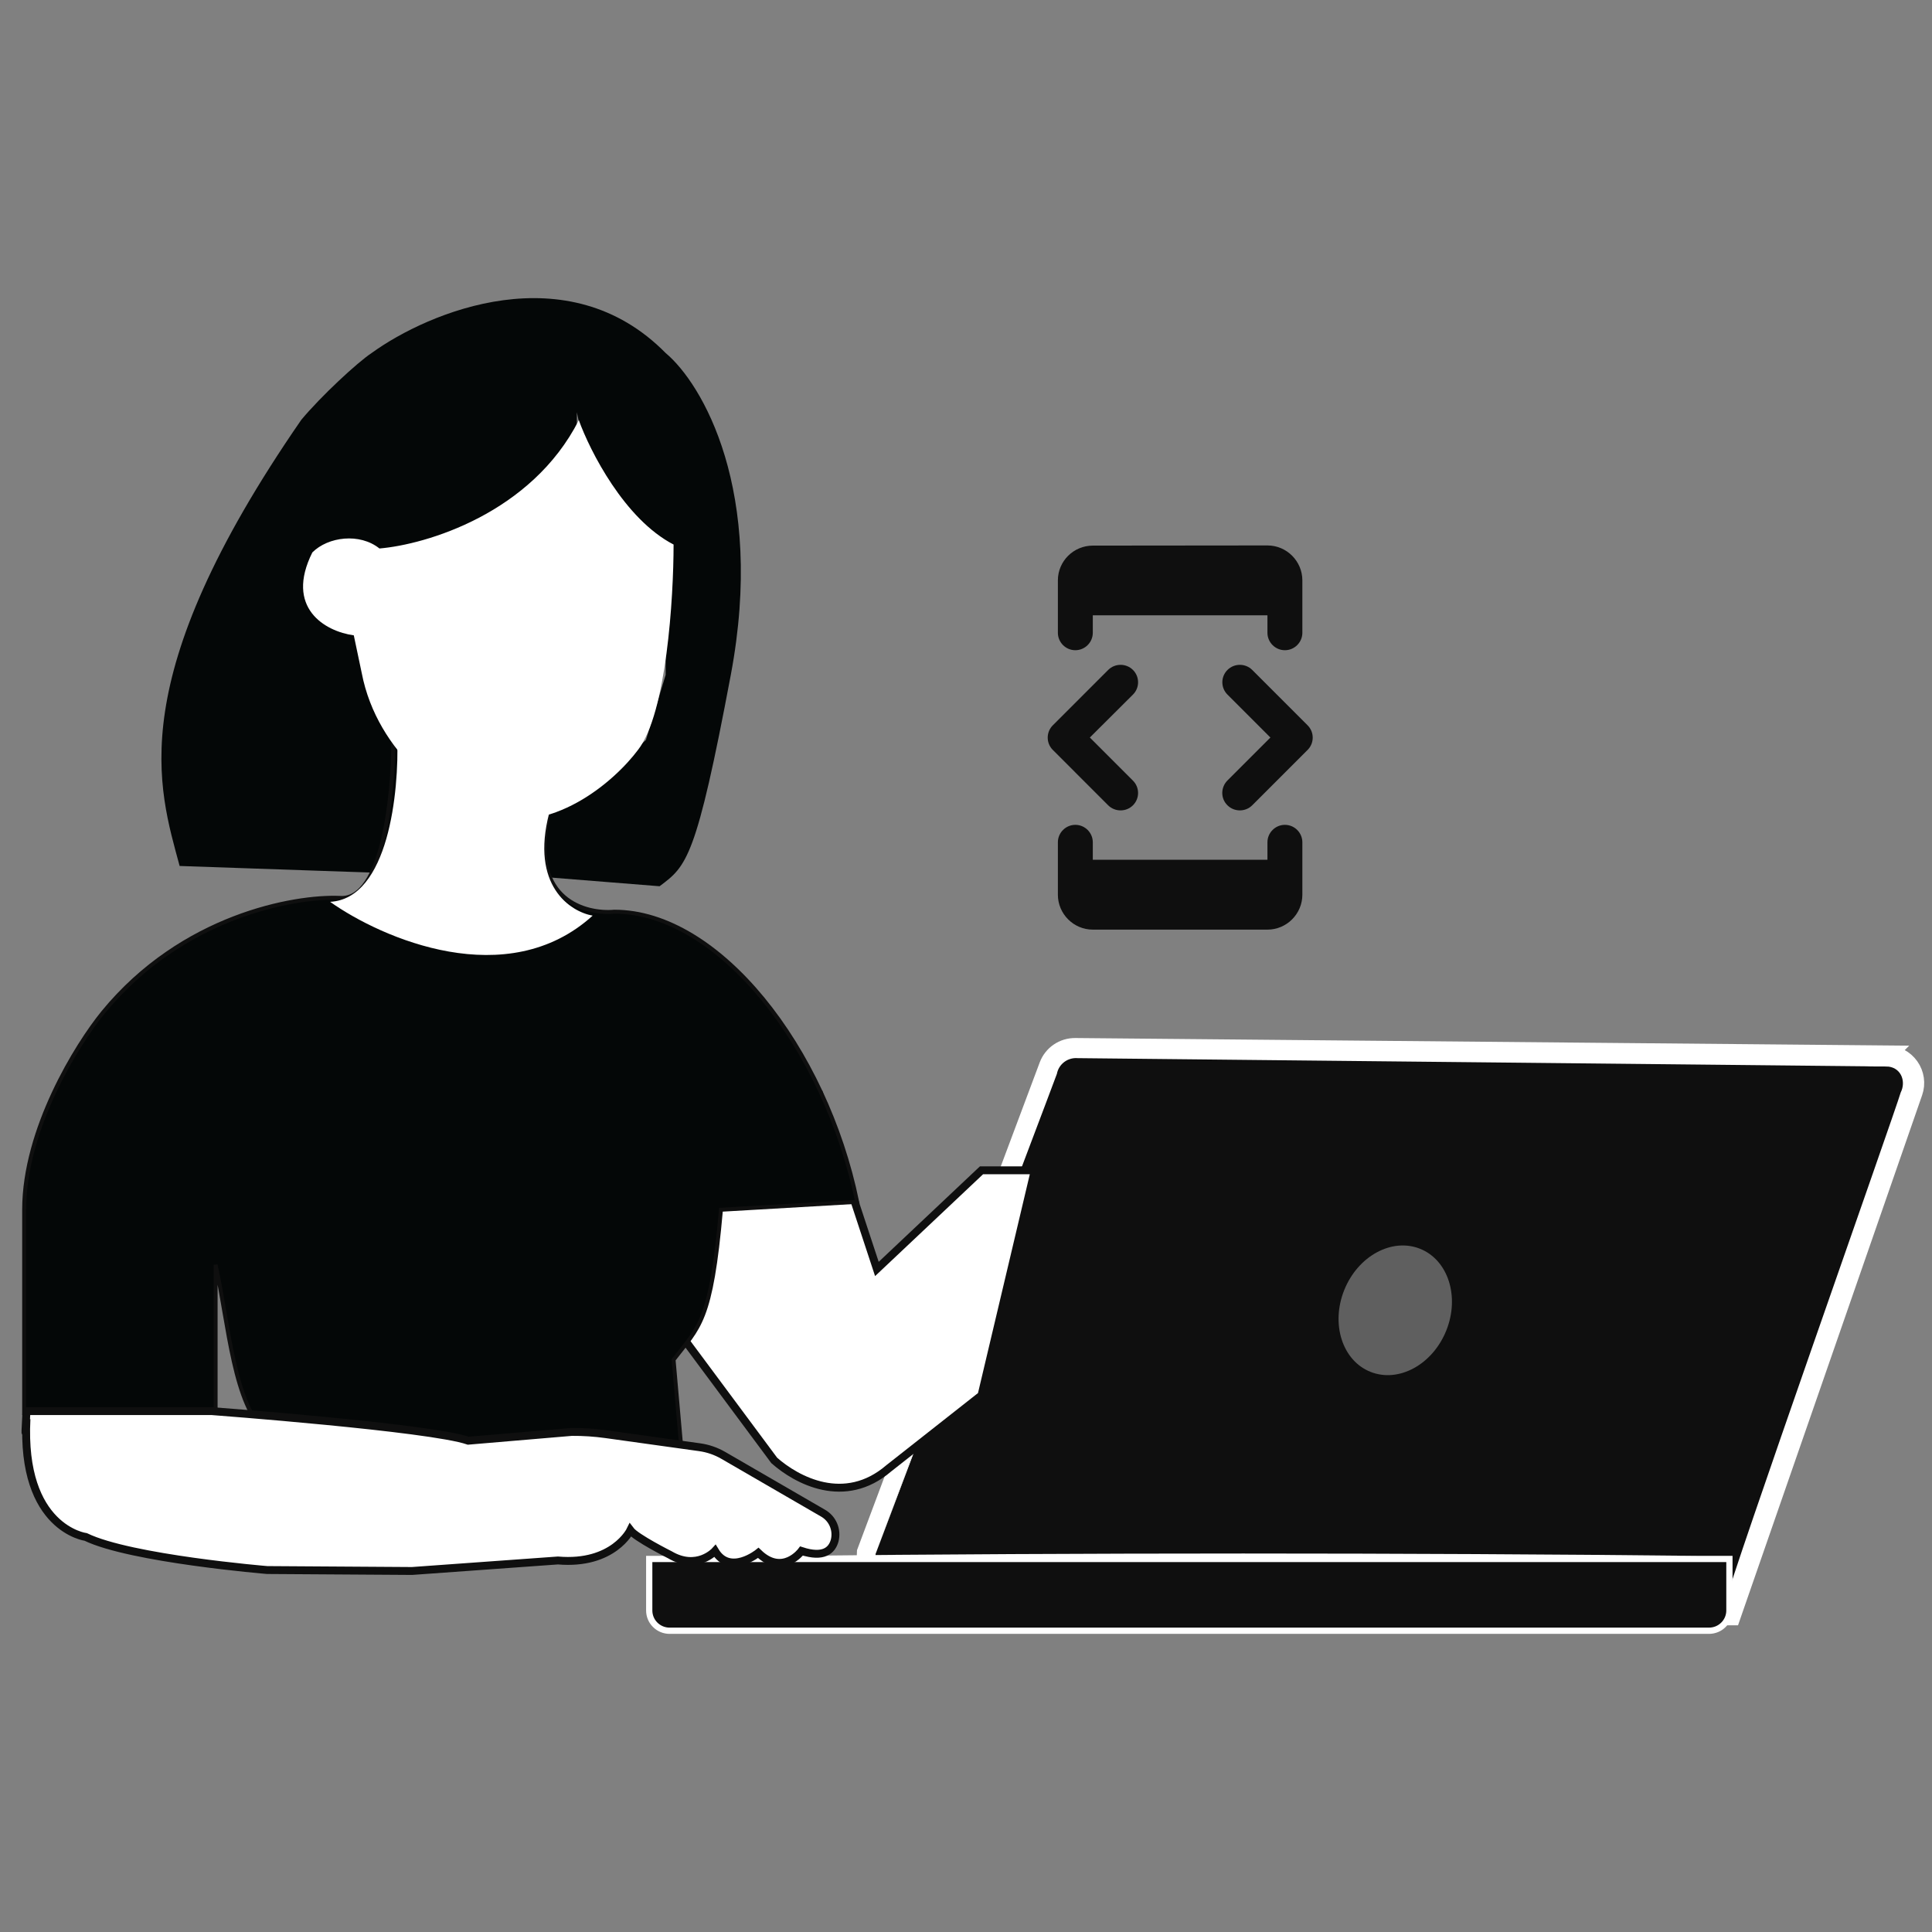 <svg width="160" height="160" viewBox="0 0 160 160" fill="none" xmlns="http://www.w3.org/2000/svg">
<rect x="0" y="0" width="160" height="160" fill="#808080" stroke="none"/>
<path d="M104.964 50.956H90.501V52.402C90.501 53.197 89.851 53.848 89.055 53.848C88.26 53.848 87.609 53.197 87.609 52.402V48.063C87.609 46.472 88.911 45.185 90.501 45.185L104.964 45.171C106.554 45.171 107.856 46.472 107.856 48.063V52.402C107.856 53.197 107.205 53.848 106.41 53.848C105.614 53.848 104.964 53.197 104.964 52.402V50.956ZM91.774 66.691L87.19 62.106C87.055 61.972 86.949 61.813 86.876 61.638C86.804 61.463 86.767 61.276 86.767 61.086C86.767 60.897 86.804 60.709 86.876 60.534C86.949 60.359 87.055 60.2 87.19 60.067L91.774 55.482C92.338 54.918 93.264 54.918 93.828 55.482C93.962 55.616 94.068 55.775 94.141 55.95C94.213 56.125 94.251 56.312 94.251 56.502C94.251 56.691 94.213 56.879 94.141 57.054C94.068 57.229 93.962 57.388 93.828 57.521L90.256 61.079L93.828 64.651C93.962 64.785 94.068 64.944 94.141 65.119C94.213 65.294 94.251 65.481 94.251 65.671C94.251 65.86 94.213 66.048 94.141 66.223C94.068 66.398 93.962 66.557 93.828 66.691C93.264 67.254 92.338 67.254 91.774 66.691ZM101.652 64.637L105.209 61.079L101.652 57.521C101.518 57.388 101.411 57.229 101.339 57.054C101.266 56.879 101.229 56.691 101.229 56.502C101.229 56.312 101.266 56.125 101.339 55.95C101.411 55.775 101.518 55.616 101.652 55.482C102.216 54.918 103.141 54.918 103.705 55.482L108.29 60.067C108.424 60.2 108.53 60.359 108.603 60.534C108.676 60.709 108.713 60.897 108.713 61.086C108.713 61.276 108.676 61.463 108.603 61.638C108.53 61.813 108.424 61.972 108.29 62.106L103.705 66.691C103.141 67.254 102.216 67.254 101.652 66.691C101.073 66.126 101.088 65.201 101.652 64.637ZM90.501 71.203H104.964V69.756C104.964 68.961 105.614 68.31 106.41 68.31C107.205 68.31 107.856 68.961 107.856 69.756V74.095C107.856 75.686 106.554 76.988 104.964 76.988H90.501C88.911 76.988 87.609 75.686 87.609 74.095V69.756C87.609 68.961 88.26 68.31 89.055 68.31C89.851 68.31 90.501 68.961 90.501 69.756V71.203Z" fill="#0F0F0F"/>
<path d="M72.132 103.62L57.255 111.303C56.765 110.268 55.784 108.132 55.784 107.87C55.784 107.608 56.765 102.639 57.255 100.187L61.179 98.225L70.497 98.552L72.132 103.62Z" fill="#040707"/>
<path d="M156.259 87.355L156.258 87.356C156.628 87.358 156.993 87.448 157.321 87.618C157.65 87.789 157.934 88.035 158.148 88.337C158.363 88.639 158.502 88.987 158.555 89.354C158.607 89.721 158.572 90.095 158.45 90.445L143.565 133.303L143.385 133.824H71.544L71.574 133.02L71.738 128.659L71.743 128.534L71.787 128.417L86.832 88.253C87 87.804 87.303 87.418 87.698 87.148C88.093 86.877 88.562 86.736 89.041 86.74L89.042 86.74L156.259 87.355Z" fill="#0F0F0F" stroke="white" stroke-width="1.55"/>
<path d="M72.512 128.689L86.436 91.193L87.311 88.849C87.419 88.422 87.657 88.038 87.994 87.751C88.352 87.481 88.799 87.355 89.247 87.4L94.269 87.44L154.564 87.923H155.817C156.034 87.923 156.218 87.923 156.471 87.923C156.759 87.969 157.031 88.084 157.265 88.256C157.499 88.428 157.687 88.654 157.816 88.914C157.944 89.174 158.007 89.461 158.001 89.75C157.995 90.04 157.919 90.324 157.78 90.578C157.102 92.65 143.968 130.147 142.924 133.173C142.876 133.237 107.648 133.081 107.592 133.133C107.592 133.133 72.315 133.062 72.335 133.022L72.512 128.661V128.689ZM72.512 128.689L72.363 133.05C72.279 133.006 107.604 132.954 107.592 132.938L142.832 132.898C143.262 130.754 156.965 92.027 157.407 90.478C157.857 89.588 157.471 88.482 156.419 88.334C156.098 88.302 154.922 88.334 154.56 88.306L94.269 87.683L89.243 87.631C88.846 87.598 88.451 87.712 88.134 87.952C87.817 88.192 87.601 88.54 87.528 88.929L86.649 91.269L72.512 128.689Z" fill="white"/>
<path d="M143.223 129.108V133.366C143.224 133.587 143.181 133.806 143.097 134.01C143.012 134.215 142.888 134.4 142.731 134.556C142.575 134.713 142.388 134.838 142.183 134.923C141.977 135.007 141.757 135.051 141.534 135.052H55.454C55.232 135.052 55.013 135.008 54.808 134.924C54.603 134.839 54.416 134.715 54.26 134.559C54.103 134.404 53.978 134.219 53.894 134.015C53.809 133.812 53.766 133.593 53.766 133.373V129.108H143.223Z" fill="#0F0F0F" stroke="white" stroke-width="0.517"/>
<path d="M65.2 128.849C89.391 128.59 116.533 128.59 140.72 128.849C116.533 129.113 89.391 129.109 65.2 128.849Z" fill="white"/>
<path d="M119.775 110.189C120.904 107.372 119.927 104.339 117.593 103.414C115.259 102.489 112.452 104.022 111.323 106.839C110.194 109.656 111.171 112.689 113.505 113.614C115.839 114.539 118.646 113.005 119.775 110.189Z" fill="#5F5F5F"/>
<path d="M64.12 120.948L55.619 109.505L56.927 93.158L67.88 90.706L72.62 105.091L81.285 96.918H85.698L81.285 115.554L73.601 121.602C69.939 124.741 65.972 122.583 64.12 120.948Z" fill="white" stroke="#0F0F0F" stroke-width="0.654"/>
<path d="M27.192 45.404C39.126 49.164 47.609 36.105 47.772 35.288V34.144C48.819 39.506 53.112 43.462 55.129 44.77V48.529V55.886L53.494 61.28L48.917 65.367L44.83 67.656L40.628 72.276L54.624 73.395L54.653 73.373C56.87 71.711 57.659 71.12 60.523 55.886C63.4 40.584 58.126 31.746 55.129 29.239C47.02 21 35.512 25.806 30.771 29.239C29.594 30.016 26.588 32.805 24.953 34.767C10.044 56.346 13.133 65.231 14.876 71.716L31.111 72.276L33.06 62.588L27.192 45.404Z" fill="#040707"/>
<path d="M28.156 74.358C31.687 74.62 32.57 65.857 32.57 61.444L45.321 65.367V67.983C44.013 74.522 48.481 75.72 50.879 75.502C59.51 75.502 68.37 86.782 70.986 99.533L59.706 100.187C58.889 109.505 57.908 109.832 55.783 112.611L56.6 121.929L22.154 118.741C19.355 116.502 18.947 109.704 17.857 104.746L17.857 117.025H2V100.187C2 93.517 6.359 86.51 8.539 83.84C15.078 75.862 24.341 74.195 28.156 74.358Z" fill="#040707" stroke="#0F0F0F" stroke-width="0.327"/>
<path d="M27.339 74.686C32.178 74.424 33.06 65.531 32.897 61.117L45.484 65.531V67.329C43.915 73.345 47.228 75.503 49.081 75.83C42.019 82.238 31.644 77.737 27.339 74.686Z" fill="white"/>
<path d="M55.783 45.096C51.729 43.004 48.862 37.359 47.936 34.798C44.013 42.514 35.294 45.096 31.425 45.423C29.791 44.116 27.175 44.443 25.867 45.75C23.578 50.328 26.902 52.289 29.3 52.616L29.954 55.722C31.262 62.523 37.147 66.403 39.926 67.493C45.68 69.323 50.933 64.659 52.84 62.098C55.194 59.09 55.783 49.51 55.783 45.096Z" fill="white"/>
<path d="M17.529 116.861C17.529 116.861 35.582 118.211 38.78 119.313L47.357 118.585C48.301 118.579 49.243 118.641 50.177 118.771L57.938 119.853C58.626 119.948 59.289 120.176 59.891 120.523L68.141 125.301C68.535 125.52 68.846 125.864 69.023 126.28C69.2 126.695 69.235 127.158 69.12 127.596C68.895 128.388 68.213 129.046 66.381 128.446C66.381 128.446 64.823 130.558 62.798 128.602C62.798 128.602 60.44 130.5 59.215 128.446C59.215 128.446 57.733 130.088 55.474 128.759C55.474 128.759 52.668 127.349 52.203 126.728C52.203 126.728 50.799 129.629 46.202 129.232L34.124 130.102L22.127 130.024C22.127 130.024 10.827 129.087 7.103 127.285C7.103 127.285 1.726 126.589 2.191 117.515C2.191 117.515 1.999 120.457 2.191 116.861H17.529Z" fill="white" stroke="#0F0F0F" stroke-width="0.654" stroke-miterlimit="10"/>
</svg>
